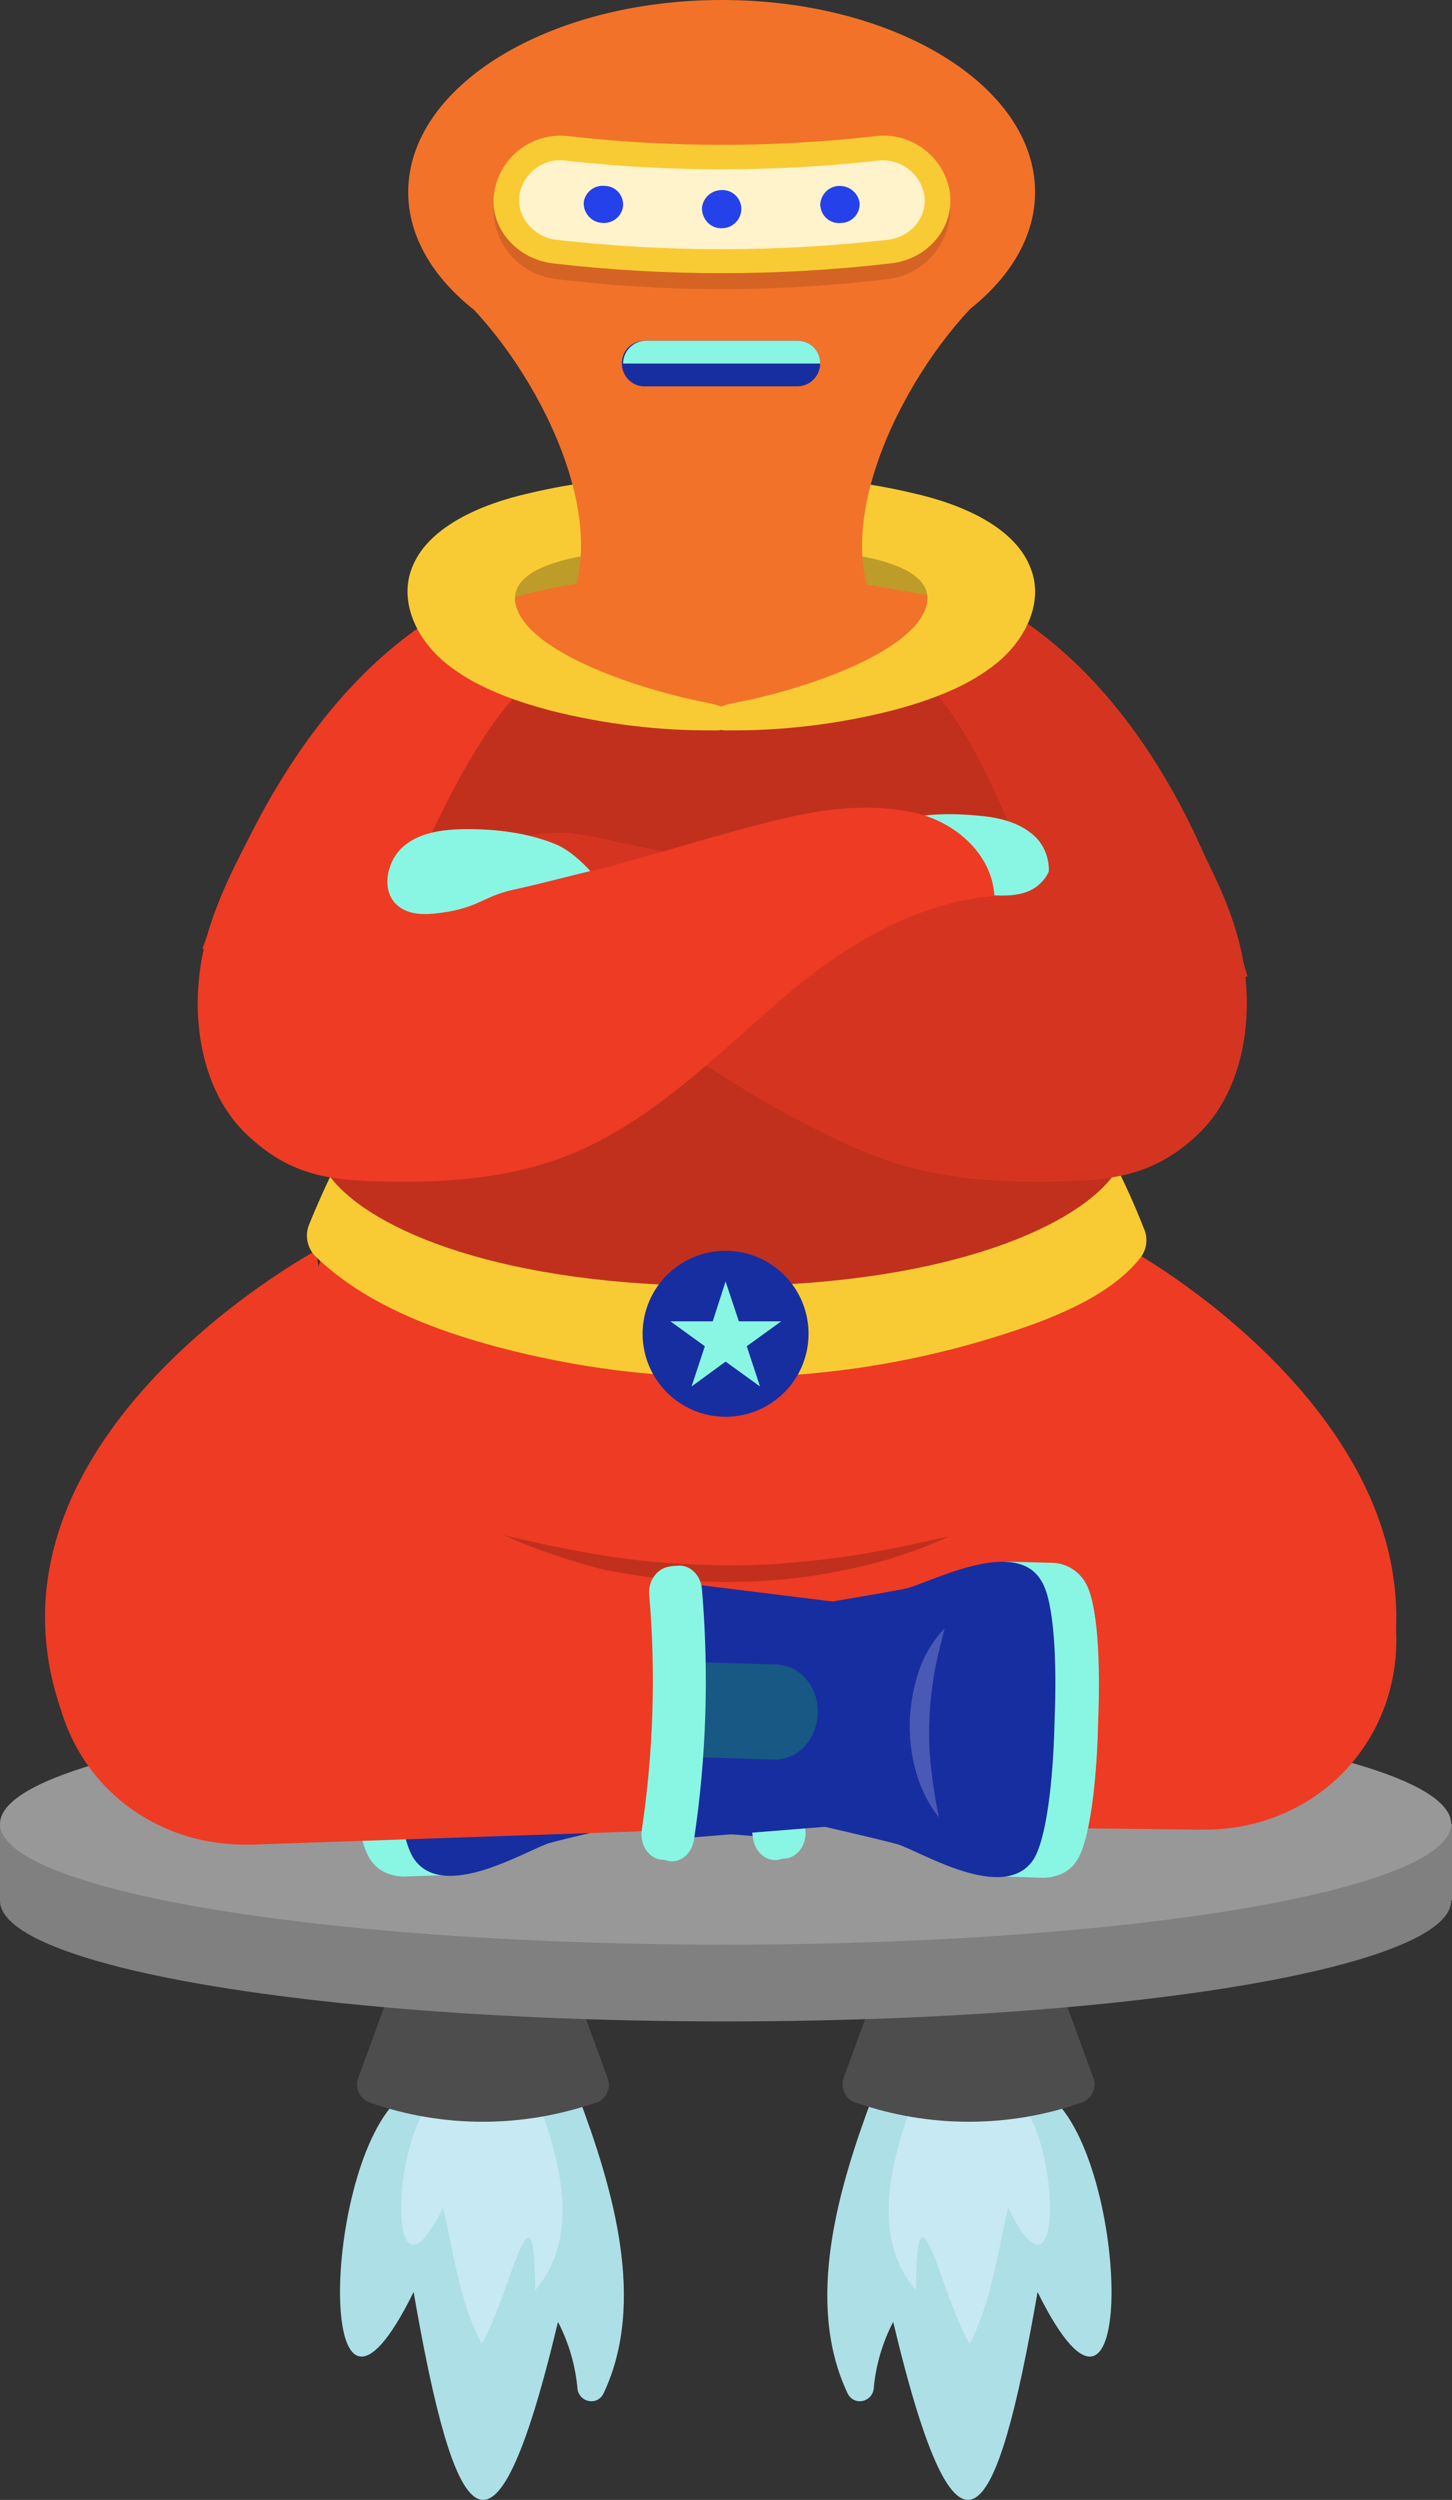 <?xml version="1.0" encoding="utf-8"?>
<!-- Generator: Adobe Illustrator 25.2.0, SVG Export Plug-In . SVG Version: 6.00 Build 0)  -->
<svg version="1.1" id="Layer_1" xmlns="http://www.w3.org/2000/svg" xmlns:xlink="http://www.w3.org/1999/xlink" x="0px" y="0px"
	 viewBox="0 0 350 602.4" style="enable-background:new 0 0 350 602.4;" xml:space="preserve">
<rect x="0" y="0" width="350" height="602.4" fill="#333333" stroke="none"/>
<style type="text/css">
	.st0{fill:#ADDFE7;}
	.st1{fill:#C7E9F4;}
	.st2{fill:#4D4D4D;}
	.st3{fill:#808080;}
	.st4{fill:#989898;}
	.st5{fill:#EE3B24;}
	.st6{fill:#89F6E3;}
	.st7{fill:#172EA0;}
	.st8{fill:#172EA1;}
	.st9{fill:#175884;}
	.st10{fill:#485AB5;}
	.st11{fill:#F8CB35;}
	.st12{fill:#C1301D;}
	.st13{fill:#D53520;}
	.st14{fill:#BE9C29;}
	.st15{fill:#F37229;}
	.st16{fill:#D56424;}
	.st17{fill:#FFF3CB;}
	.st18{fill:#2541EA;}
</style>
<g id="ride">
	<path class="st0" d="M96.7,505.2c-19.3,16.1-21,95.8,3,47.1c9.7,55.9,18.9,74,34.8,7.2c2.6,5,4.2,10.5,4.7,16.1
		c0.2,1.9,1.9,3.2,3.7,3c1.1-0.1,2.1-0.8,2.6-1.9c10.4-22,2.2-49.5-6.1-71.6L96.7,505.2z"/>
	<path class="st1" d="M105.1,505.2c-11,9.2-12,54.6,1.7,26.8c2.6,11.1,4,22.7,9.3,32.8c6.8-11.5,12.8-43.2,12.9-12.9
		c11.3-13.2,5.8-32,0.3-46.7H105.1z"/>
	<path class="st2" d="M143.5,506.7L143.5,506.7c-17.6,6.1-36.7,6.1-54.2,0l0,0c-2.5-0.8-3.8-3.5-3-5.9c0-0.1,0-0.1,0.1-0.2l9.9-27.1
		h40.2l9.9,27.1c1,2.3-0.1,5-2.4,6C143.8,506.6,143.6,506.6,143.5,506.7z"/>
	<path class="st0" d="M253.2,505.2c19.3,16.1,21,95.8-3.1,47.1c-9.7,55.9-18.9,74-34.8,7.2c-2.6,5-4.2,10.5-4.7,16.1
		c-0.2,1.9-1.9,3.2-3.7,3c-1.1-0.1-2.1-0.8-2.6-1.9c-10.4-22-2.2-49.5,6.1-71.6L253.2,505.2z"/>
	<path class="st1" d="M244.7,505.2c11,9.2,12,54.6-1.7,26.8c-2.6,11.1-4,22.7-9.3,32.8c-6.8-11.5-12.8-43.2-12.9-12.9
		c-11.3-13.2-5.8-32-0.3-46.7H244.7z"/>
	<path class="st2" d="M206.4,506.7L206.4,506.7c17.6,6.1,36.7,6.1,54.2,0l0,0c2.5-0.8,3.8-3.5,3-5.9c0-0.1,0-0.1-0.1-0.2l-9.9-27.1
		h-40.3l-9.9,27.1c-0.9,2.4,0.3,5.2,2.8,6.1C206.3,506.7,206.3,506.7,206.4,506.7z"/>
	<rect y="439.5" class="st3" width="350" height="18.5"/>
	<ellipse class="st3" cx="174.9" cy="458" rx="174.9" ry="29.1"/>
	<ellipse class="st4" cx="174.9" cy="439.5" rx="174.9" ry="29.1"/>
</g>
<g id="body">
	<path class="st5" d="M76.1,301.4c0,0-87.8,47.3-59.7,115.1l78.1-16.9L76.1,301.4z"/>
	<path class="st5" d="M272.9,301.4c0,0,85.6,47.3,58.3,115.1l-76.1-16.9L272.9,301.4z"/>
	<path class="st5" d="M260,299.6l61.3,59.9c18.3,18,20.4,46,5,64.8l0,0c-15.4,18.7-43.2,22-64.3,7.8l-70.5-47.9
		c-29-14.4-36.2-53.1-14.8-80.5l0,0C198.7,275.6,239.3,273.5,260,299.6z"/>
	<polygon class="st5" points="289,440.9 139.7,439.1 133.6,386.4 277.5,350.7 	"/>
	<path class="st6" d="M106.6,376l0.1,2.1c5.7,1.8,10.8,4.1,13.2,4.6c5.3,1.1,26.6,4.6,26.6,4.6l0.7,25.4l0.9,25.4
		c0,0-21.2,4.8-26.2,6.2c-2.3,0.6-7.4,3.4-12.9,5.4l0.1,2.1l-9.3,0.3l-2.7,0.1l0,0c-3.2-0.2-6-1.3-7.9-4.2c-3.1-4.8-4.8-19-5.2-33.4
		C83.3,400.2,84,386,87,381.1c1.6-2.7,4.4-4.5,7.6-4.7l0,0L106.6,376z"/>
	<path class="st7" d="M130.5,382.5c5.3,1.1,26.6,4.6,26.6,4.6l0.7,25.4l0.9,25.4c0,0-21.2,4.8-26.2,6.2c-5.4,1.6-25.7,14.4-32.8,3.7
		c-3.1-4.8-4.8-19-5.2-33.4c-0.6-14.5,0.1-28.7,3.1-33.6C103.9,369.7,125,381.3,130.5,382.5z"/>
	<polygon class="st8" points="148.2,385.5 149.9,439.9 182.4,442.5 180.5,381.6 	"/>
	<path class="st9" d="M151.6,412.6L151.6,412.6c0.2,6.4,5,11.2,10.6,11.1l19.9-0.6l-0.7-22.9l-19.9,0.6
		C155.9,401,151.4,406.3,151.6,412.6z"/>
	<path class="st10" d="M122.5,437.5c2.5-3.1,4.3-6.7,5.4-10.6c1.2-4,1.7-8.2,1.6-12.4c-0.1-4.2-0.9-8.3-2.3-12.3
		c-1.3-3.8-3.4-7.3-6.2-10.2c1,4,2,7.7,2.6,11.5c0.6,3.7,1,7.5,1.1,11.2c0.1,3.8,0,7.5-0.5,11.3
		C123.9,429.9,123.3,433.7,122.5,437.5z"/>
	<path class="st6" d="M179.6,382.6c-1.7,20.1-1.1,40.4,1.9,60.3c0.5,3.5,3.4,5.9,6.3,5.2c0.6-0.2,1.2-0.3,1.9-0.3
		c3-0.6,4.9-3.8,4.4-7.1c-2.8-18.8-3.4-37.8-1.8-56.7c0.3-3.4-1.8-6.4-4.8-6.8c-0.6-0.1-1.2-0.2-1.9-0.2
		C182.7,376.5,179.9,379.1,179.6,382.6z"/>
	<path class="st5" d="M281.2,382.9c-35.5,3.3-70.8,5-106.2,5s-70.8-1.7-106.2-5c-3.6-23.7-0.8-47.9,6.4-72.5l0,0
		c0.3-1,0.7-2.2,1-3.4c3.6-11.5,7.9-22.9,12.7-34c0.4-1,1-2.1,1.4-3.3c28.2-2.1,56.6-3.3,84.8-3.3s56.6,1,84.8,3.3
		c0.4,1,1,2.1,1.4,3.3c4.9,11.3,9.2,22.8,12.9,34.5c0.6,1.9,1.1,3.8,1.7,5.7C282.3,336.9,284.6,360.2,281.2,382.9z"/>
	<path class="st5" d="M89.4,303.2l-61.3,59.9c-18.3,18-20.4,46-5,64.8l0,0c15.4,18.7,43.2,22,64.3,7.8l70.5-47.9
		c29-14.4,36.2-53.1,14.8-80.5l0,0C150.7,279.2,110.1,277.2,89.4,303.2z"/>
	<path class="st11" d="M275.8,296.2c1,2.3,0.6,5-1,7c-6,7.5-15.9,12.2-25.2,15.7c-43.3,15.7-90.4,17.2-134.6,4.3
		c-14.2-4.2-28.4-10.3-38.8-20.3c-2.1-2-2.8-5.1-1.7-7.8c2.8-6.9,6-13.7,9.5-20.3c1.2-2.3,3.6-3.8,6.2-3.8h169.2
		c2.6,0,5,1.5,6.3,3.8C269.6,281.7,272.9,288.8,275.8,296.2z"/>
	<polygon class="st5" points="60.4,444.5 209.7,439.4 214.6,386.5 69.9,354.1 	"/>
	<path class="st12" d="M268.1,283.6c-10,12.9-42.3,26.3-94.1,26.3h-0.3c-52,0-84.1-13.2-94.1-26.3c0,0,1.7-21.7,1.7-32.5
		c0-53.7,47.4-96.6,47.4-96.6h90.5c0,0,47.4,42.8,47.4,96.6C266.4,262,268.1,283.6,268.1,283.6z"/>
	<path class="st13" d="M226.4,139.9c0,0,50.2,9.9,74.3,95.4l-42.6,6.8c0,0-21.7-81.1-45-83.2L226.4,139.9z"/>
	<path class="st5" d="M126.1,139.9c0,0-48.1,5.6-77.3,88.7L88.6,239c0,0,26.6-79,48.7-79L126.1,139.9z"/>
	<path class="st6" d="M235.3,196.5c5.1,0.4,10.4,1.5,14.2,5.1s4.7,10.7,0.8,14c-3.3,2.9-8.3,2.1-12.5,1c-8.2-2.1-8.5-4.6-16.7-6.7
		c-2.8-0.7-17-5.3-17-5.3s4.3-4.3,8.6-5.8C219.9,196.2,227.6,195.8,235.3,196.5z"/>
	<path class="st13" d="M248.6,191.9c4.2,6.1,8.2,15.9,1.7,21.4c-4.2,3.5-10.4,2.4-15.9,2.1c-24.2-1.7-63.3-7.4-86.9-12.8
		c-9.7-2.2-13.2-2.6-23.1-0.7s-19.3,9.7-19.9,20.2c20.2,1.7,31,6.7,46.6,20.2s40.3,28.5,59.2,36c14.2,5.7,29.8,6.8,45.1,6.4
		c13.6-0.3,23.1-1.8,33.1-11.1c10.7-10,13.6-26.6,11.3-41.2s-10.7-28.6-17.7-41.6L248.6,191.9z"/>
	<rect x="113.1" y="131.4" class="st14" width="121.4" height="23.1"/>
	<path class="st15" d="M121.4,144.7c0,0,40.7-14.6,108.3,0v16.6L174,173.1l-52.6-15L121.4,144.7L121.4,144.7z"/>
	<path class="st11" d="M169.8,169.2c1.8,0.4,3.9,0.7,5.3,1.8s2,3.1,0.6,4.2c-1.1,0.6-2.4,0.9-3.6,0.8c-13.2,0.1-26.3-1.5-39.1-4.7
		c-9.6-2.5-19-6-25.9-11.8s-10.8-14.6-7.9-22.4c3.6-9.9,16.4-15.6,28.6-18.3c10-2.4,20.3-3.5,30.6-4.4c6.2-0.7,12.9-1.2,18.6,0.8
		s10.3,7.5,8.1,12.2c-1.7,3.5-6.4,5.4-11,6s-9.2-0.3-13.9-0.6c-10.8-0.7-42.8,1.4-34.8,15.6C131.4,158.9,156.7,166.7,169.8,169.2z"
		/>
	<path class="st11" d="M177.9,169.2c-1.8,0.4-3.9,0.7-5.3,1.8s-1.9,3.1-0.6,4.2c1.1,0.6,2.4,0.9,3.6,0.8c13.2,0.1,26.3-1.5,39.1-4.7
		c9.6-2.5,19-6,25.9-11.8s10.9-14.6,7.9-22.4c-3.6-9.9-16.4-15.6-28.6-18.3c-10-2.4-20.3-3.5-30.6-4.4c-6.3-0.7-12.9-1.2-18.6,0.8
		s-10.3,7.5-8.1,12.2c1.7,3.5,6.4,5.4,11,6s9.2-0.3,13.9-0.6c10.9-0.7,42.8,1.4,34.8,15.6C216.2,158.9,191.1,166.7,177.9,169.2z"/>
	<path class="st5" d="M98.6,192.6c-6.8,9.9-6.3,17.9-1.5,20.6s10.4,2.4,15.9,2.1c24.2-1.7,53.7-13.1,77.3-18.4
		c9.7-2.2,19.6-3.2,29.5-1.2s19.3,9.7,19.9,20.2c-20.2,1.7-37.7,12.9-53.1,26.4s-30.6,28.5-49.5,36c-14.2,5.7-29.8,6.8-45,6.4
		c-13.6-0.3-22.4-1.8-32.4-11.1c-10.7-10-13.6-26.6-11.3-41.2s10.7-28.6,17.6-41.6L98.6,192.6z"/>
	<path class="st6" d="M111.7,199.8c-5.1,0.1-10.6,0.8-14.5,4.2s-5.4,10.3-1.7,13.9c3.2,3.1,8.2,2.5,12.5,1.8c8.3-1.5,8.8-4,17.1-5.6
		c2.8-0.6,17.2-4.2,17.2-4.2s-4-4.6-8.2-6.4C127.1,200.6,119.2,199.7,111.7,199.8z"/>
	<circle class="st7" cx="174.9" cy="321.4" r="20"/>
	<polygon class="st6" points="174.9,308.8 178.1,318.4 188.3,318.4 180,324.4 183.2,334.1 174.9,328.1 166.7,334.1 169.9,324.4 
		161.6,318.4 171.8,318.4 	"/>
	<path class="st12" d="M121.3,369.9c8.8,2.1,17.5,3.9,26.5,5.3c9,1.3,18.1,1.9,27.3,2c2.2,0,4.6,0,6.8-0.1s4.6-0.1,6.8-0.4
		c4.6-0.3,9-0.8,13.6-1.4c9-1.2,17.8-3.2,26.5-5.1c-8,3.7-16.4,6.4-25.1,8.1c-4.6,1-9.2,1.7-14.1,2.2c-4.9,0.5-9.7,0.7-14.6,0.7
		c-2.4,0-4.9-0.1-7.3-0.1s-4.9-0.3-7.3-0.5l-7.1-1c-2.4-0.4-4.6-0.8-7.1-1.2C137.8,376.3,129.4,373.5,121.3,369.9z"/>
	<path class="st6" d="M242.2,376.3l-0.1,2.1c-5.7,1.8-10.9,4.1-13.2,4.6c-5.3,1.1-26.6,4.6-26.6,4.6l-0.7,25.4l-0.9,25.4
		c0,0,21.2,4.8,26.2,6.2c2.4,0.6,7.4,3.4,12.9,5.4l-0.1,2.1l9.3,0.3l2.7,0.1l0,0c3.2-0.2,6-1.3,7.9-4.2c3.1-4.8,4.8-19,5.1-33.4
		c0.6-14.5-0.1-28.7-3.1-33.6c-1.6-2.7-4.4-4.5-7.6-4.7l0,0L242.2,376.3z"/>
	<path class="st7" d="M218.3,382.8c-5.3,1.1-26.6,4.6-26.6,4.6l-0.7,25.4l-0.9,25.4c0,0,21.2,4.8,26.2,6.2
		c5.4,1.6,25.7,14.4,32.8,3.7c3.1-4.8,4.8-19,5.1-33.4c0.6-14.5-0.1-28.7-3.1-33.6C244.9,370,223.8,381.6,218.3,382.8z"/>
	<polygon class="st8" points="200.6,385.9 198.9,440.2 166.4,442.8 168.3,381.9 	"/>
	<path class="st9" d="M197.1,412.9L197.1,412.9c-0.2,6.4-5,11.3-10.6,11.1l-19.9-0.6l0.7-22.9l19.9,0.6
		C192.9,401.3,197.4,406.6,197.1,412.9z"/>
	<path class="st10" d="M226.3,437.9c-2.5-3.1-4.3-6.8-5.4-10.6c-1.2-4-1.7-8.2-1.6-12.4c0.1-4.2,0.9-8.3,2.2-12.3
		c1.3-3.8,3.4-7.3,6.2-10.2c-1,4-2,7.7-2.6,11.5c-0.6,3.7-1,7.5-1.1,11.3c-0.1,3.8,0,7.5,0.5,11.3
		C224.9,430.2,225.5,434,226.3,437.9z"/>
	<path class="st6" d="M169.2,382.9c1.7,20.1,1.1,40.4-1.9,60.3c-0.5,3.5-3.4,5.9-6.3,5.2c-0.6-0.2-1.2-0.3-1.9-0.3
		c-3-0.6-4.9-3.8-4.4-7.1c2.8-18.8,3.4-37.8,1.8-56.7c-0.3-3.3,1.8-6.3,4.8-6.8c0.6-0.1,1.2-0.2,1.9-0.2
		C166.1,376.9,168.9,379.4,169.2,382.9z"/>
</g>
<g id="head">
	<path class="st15" d="M249.5,46.3C249.5,20.7,215.7,0,174,0S98.4,20.7,98.4,46.3c0,10.7,6,20.6,15.9,28.4
		c18.5,19.8,36.7,58.8,17.7,78.7h83.7c-18.9-20.1-0.3-59.4,18.2-79C243.7,66.6,249.5,56.8,249.5,46.3z"/>
	<path class="st16" d="M228.9,47.7c-1.4-9.5-9.3-15.7-17.8-14.7c-24.6,3.1-49.5,3.1-74.1,0c-8.5-1-16.4,5.4-17.8,14.7
		c-1.5,9.2,4.7,17.9,13.9,19.4c0.1,0,0.2,0,0.4,0.1c26.9,3.3,54.1,3.3,80.9,0c9.3-1.3,15.8-10,14.5-19.3
		C228.9,47.8,228.9,47.8,228.9,47.7z"/>
	<path class="st7" d="M197.7,87.6c0,3-2.5,5.5-5.5,5.5h-36.5c-3,0.2-5.6-2.1-5.8-5.2s2.1-5.6,5.2-5.8c0.2,0,0.4,0,0.7,0h36.5
		C195.3,82.1,197.7,84.6,197.7,87.6z"/>
	<path class="st6" d="M197.7,87.6h-47.5c0-3,2.5-5.5,5.5-5.5c0,0,0,0,0,0h36.5C195.3,82.1,197.7,84.5,197.7,87.6
		C197.7,87.6,197.7,87.6,197.7,87.6z"/>
	<path class="st11" d="M214.4,63.5c-26.9,3.1-54,3.1-80.9,0c-9.3-1-15.9-9.2-14.3-17.5l0,0c1.5-8.4,9.3-14.2,17.8-13.2
		c24.6,2.8,49.5,2.8,74.1,0c8.5-1,16.3,4.8,17.8,13.2l0,0C230.3,54.5,223.9,62.6,214.4,63.5z"/>
	<path class="st17" d="M134.2,57.8c-5.7-0.7-9.7-5.6-9-10.8c0.9-5.3,5.8-9,11.1-8.3c25,2.8,50.3,2.8,75.4,0
		c5.3-0.6,10.2,3.1,11.1,8.3c0.8,5.3-3.2,10.2-9,10.8C187.3,60.8,160.6,60.8,134.2,57.8z"/>
	<path class="st18" d="M140.7,48.8c0.3-2.5,2.6-4.3,5.1-4c0,0,0,0,0.1,0c2.5,0.1,4.4,2.2,4.3,4.7c0,0,0,0.1,0,0.1
		c-0.3,2.6-2.6,4.4-5.2,4.1C142.5,53.5,140.6,51.3,140.7,48.8z"/>
	<path class="st18" d="M169.2,50.3c0.1-2.5,2.2-4.5,4.8-4.5c2.5-0.1,4.6,1.9,4.7,4.4c0,0,0,0.1,0,0.1c0,2.6-2.1,4.7-4.7,4.7
		C171.4,55.1,169.3,53,169.2,50.3L169.2,50.3z"/>
	<path class="st18" d="M197.7,49.6c0-2.6,2-4.8,4.7-4.8c2.4,0,4.4,1.7,4.8,4c0.2,2.5-1.6,4.6-4,4.9c-0.1,0-0.2,0-0.3,0
		c-2.5,0.4-4.8-1.4-5.1-3.8C197.8,49.8,197.7,49.7,197.7,49.6z"/>
</g>
</svg>
